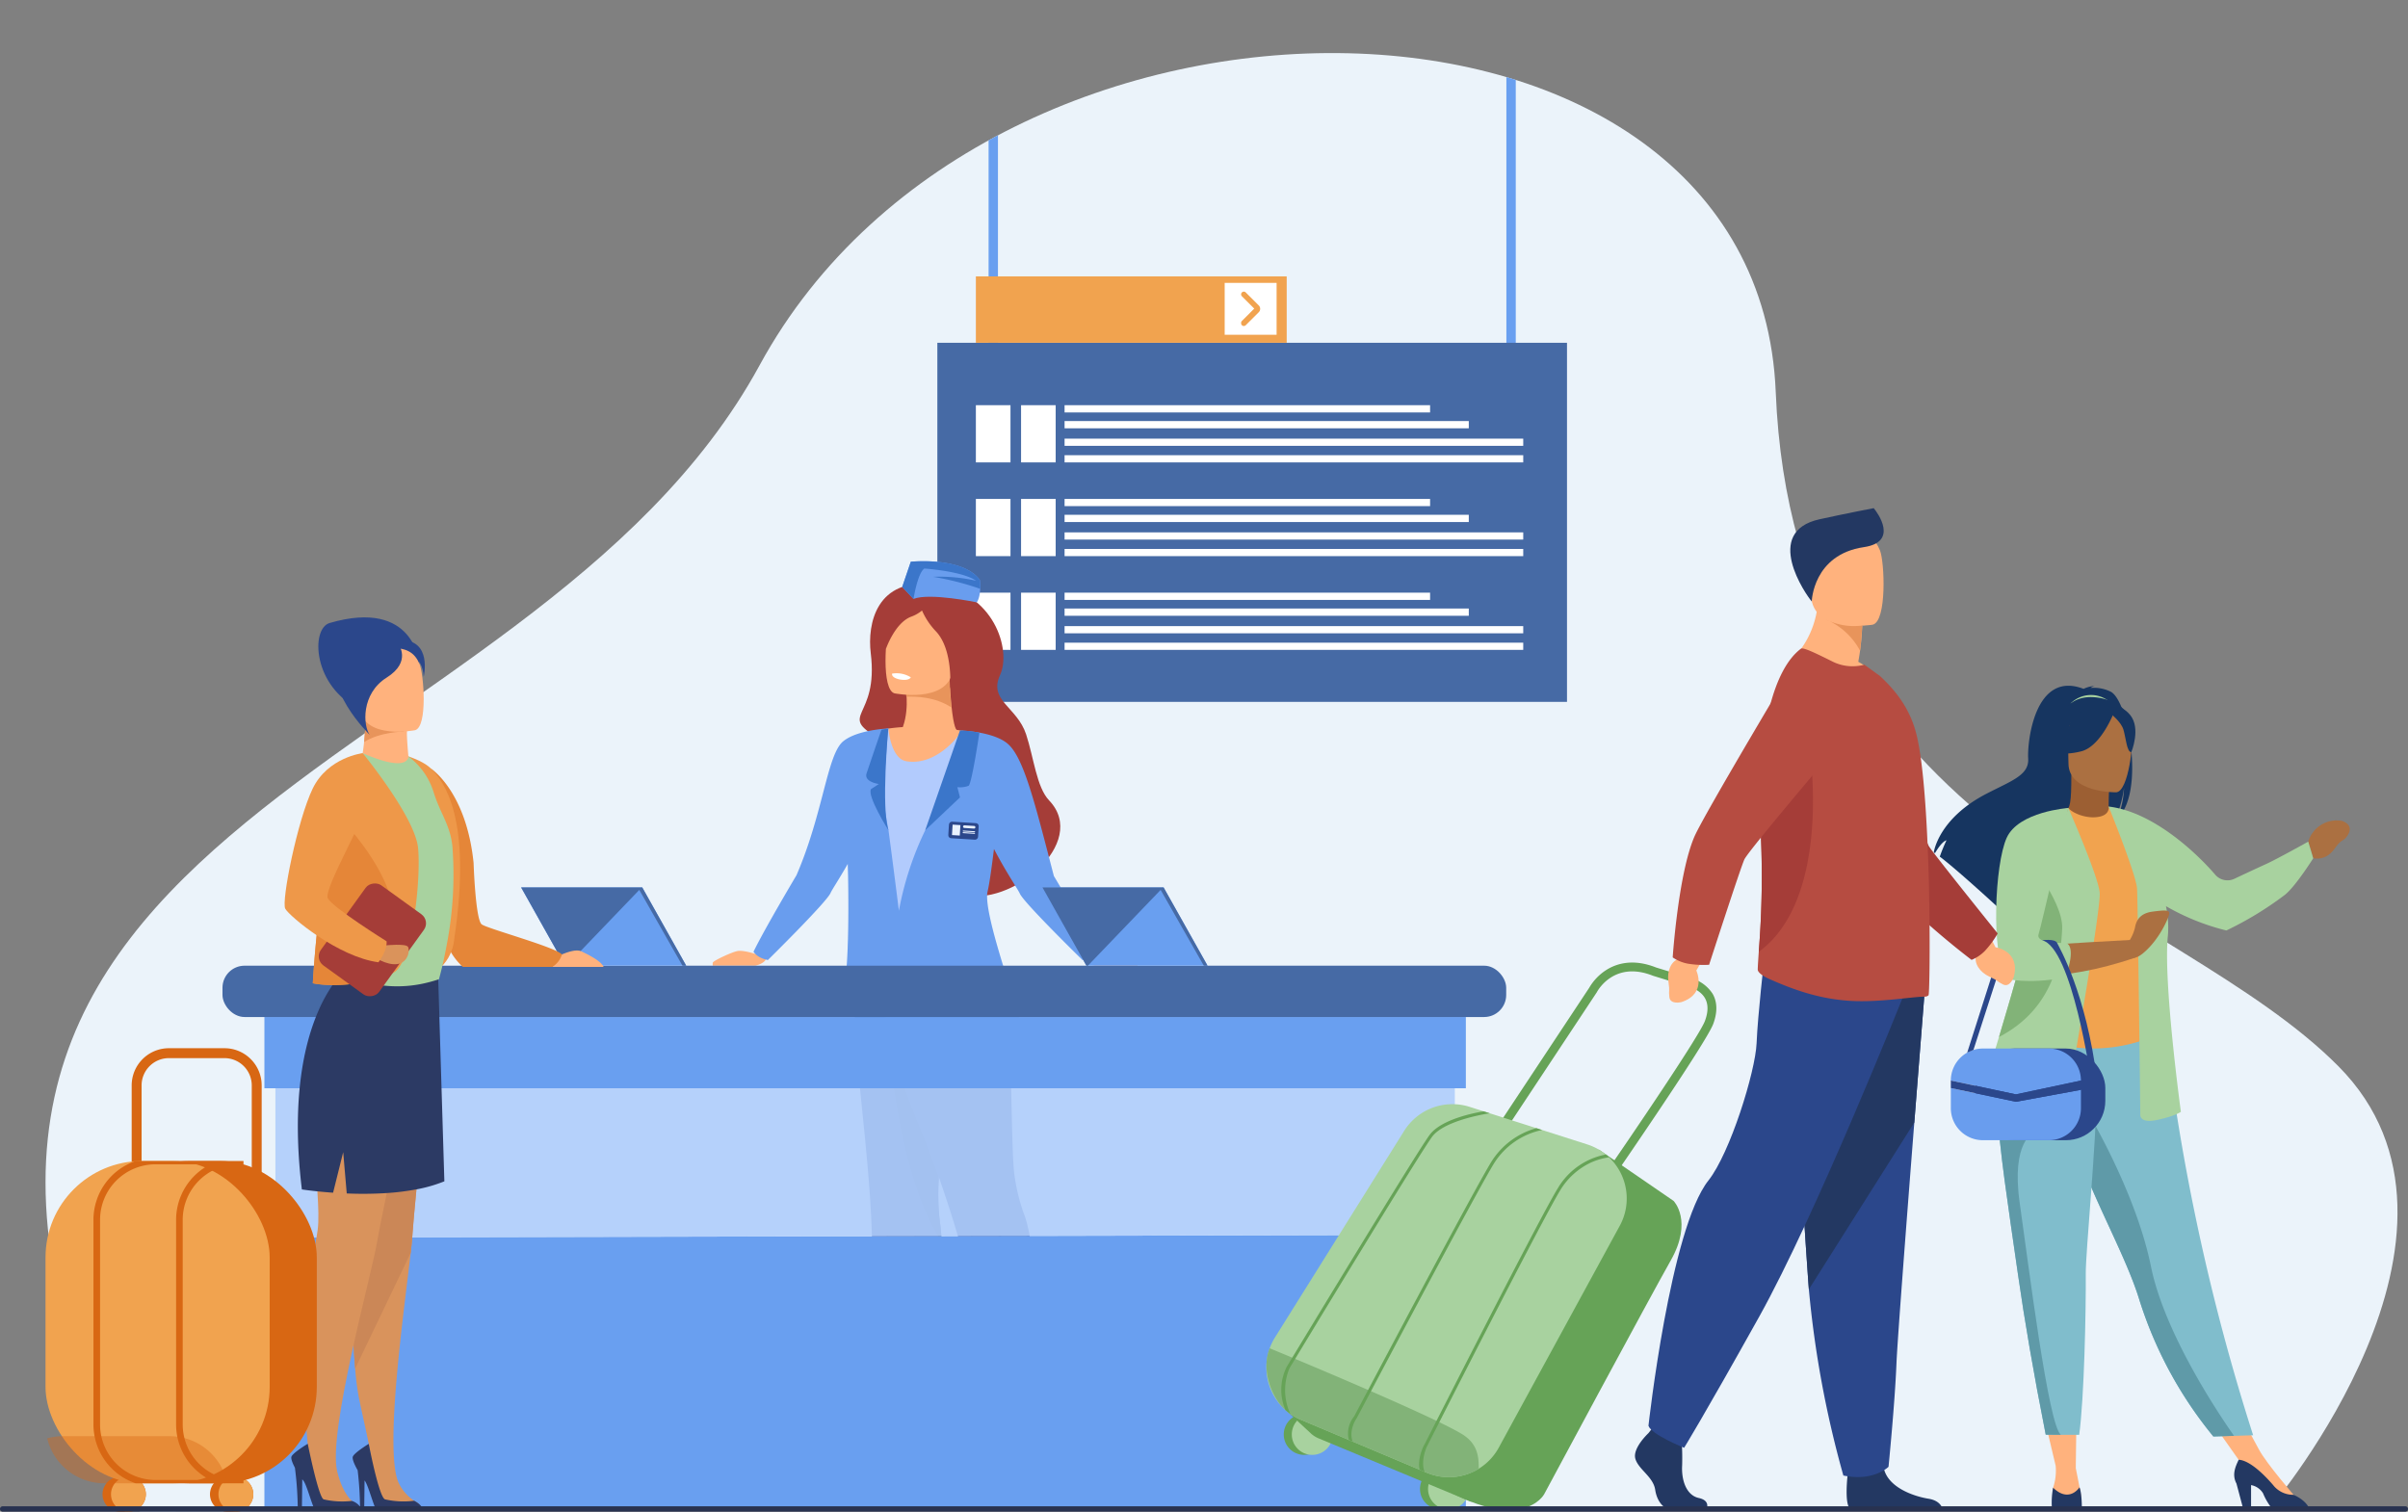 <svg xmlns="http://www.w3.org/2000/svg" xmlns:xlink="http://www.w3.org/1999/xlink" width="610" height="383" viewBox="0 0 610 383">
  <rect x="0" y="0" width="610" height="383" fill="#808080" stroke="none"/>
  <defs>
    <clipPath id="clip-path">
      <path id="Path_135095" data-name="Path 135095" d="M-5008.012,1998.7c-41.762-42.032-137.984-59.438-142.512-170.8s-198.366-115.225-257.386-6.82-246.8,113.024-157,290.5l539.938-1.366S-4966.249,2040.733-5008.012,1998.7Z" fill="#ebf3fa"/>
    </clipPath>
  </defs>
  <g id="t1-i1" transform="translate(-810 -397)">
    <rect id="Rectangle_32220" data-name="Rectangle 32220" width="610" height="383" transform="translate(810 397)" fill="none"/>
    <g id="Group_92341" data-name="Group 92341" transform="translate(6410.357 -1331.583)">
      <g id="Group_92314" data-name="Group 92314">
        <path id="Path_135093" data-name="Path 135093" d="M-5008.012,1998.7c-41.762-42.032-137.984-59.438-142.512-170.8s-198.366-115.225-257.386-6.82-246.8,113.024-157,290.5l539.938-1.366S-4966.249,2040.733-5008.012,1998.7Z" fill="#ebf3fa"/>
        <g id="Group_92313" data-name="Group 92313" clip-path="url(#clip-path)">
          <g id="Group_92312" data-name="Group 92312">
            <g id="Group_92308" data-name="Group 92308">
              <rect id="Rectangle_32221" data-name="Rectangle 32221" width="2.375" height="77.294" transform="translate(-5349.927 1740.509)" fill="#699ff0"/>
              <rect id="Rectangle_32222" data-name="Rectangle 32222" width="2.375" height="77.294" transform="translate(-5218.756 1740.509)" fill="#699ff0"/>
            </g>
            <rect id="Rectangle_32223" data-name="Rectangle 32223" width="159.504" height="90.988" transform="translate(-5362.906 1815.426)" fill="#466aa5"/>
            <g id="Group_92309" data-name="Group 92309">
              <rect id="Rectangle_32224" data-name="Rectangle 32224" width="8.769" height="14.493" transform="translate(-5353.147 1831.245)" fill="#fff"/>
              <rect id="Rectangle_32225" data-name="Rectangle 32225" width="8.769" height="14.493" transform="translate(-5341.699 1831.245)" fill="#fff"/>
              <rect id="Rectangle_32226" data-name="Rectangle 32226" width="116.19" height="1.827" transform="translate(-5330.677 1843.911)" fill="#fff"/>
              <rect id="Rectangle_32227" data-name="Rectangle 32227" width="116.19" height="1.827" transform="translate(-5330.677 1839.709)" fill="#fff"/>
              <rect id="Rectangle_32228" data-name="Rectangle 32228" width="102.397" height="1.827" transform="translate(-5330.677 1835.264)" fill="#fff"/>
              <rect id="Rectangle_32229" data-name="Rectangle 32229" width="92.593" height="1.827" transform="translate(-5330.677 1831.245)" fill="#fff"/>
            </g>
            <g id="Group_92310" data-name="Group 92310">
              <rect id="Rectangle_32230" data-name="Rectangle 32230" width="8.769" height="14.493" transform="translate(-5353.147 1854.994)" fill="#fff"/>
              <rect id="Rectangle_32231" data-name="Rectangle 32231" width="8.769" height="14.493" transform="translate(-5341.699 1854.994)" fill="#fff"/>
              <rect id="Rectangle_32232" data-name="Rectangle 32232" width="116.19" height="1.827" transform="translate(-5330.677 1867.661)" fill="#fff"/>
              <rect id="Rectangle_32233" data-name="Rectangle 32233" width="116.19" height="1.827" transform="translate(-5330.677 1863.459)" fill="#fff"/>
              <rect id="Rectangle_32234" data-name="Rectangle 32234" width="102.397" height="1.827" transform="translate(-5330.677 1859.013)" fill="#fff"/>
              <rect id="Rectangle_32235" data-name="Rectangle 32235" width="92.593" height="1.827" transform="translate(-5330.677 1854.994)" fill="#fff"/>
            </g>
            <g id="Group_92311" data-name="Group 92311">
              <rect id="Rectangle_32236" data-name="Rectangle 32236" width="8.769" height="14.493" transform="translate(-5353.147 1878.744)" fill="#fff"/>
              <rect id="Rectangle_32237" data-name="Rectangle 32237" width="8.769" height="14.493" transform="translate(-5341.699 1878.744)" fill="#fff"/>
              <rect id="Rectangle_32238" data-name="Rectangle 32238" width="116.19" height="1.827" transform="translate(-5330.677 1891.41)" fill="#fff"/>
              <rect id="Rectangle_32239" data-name="Rectangle 32239" width="116.19" height="1.827" transform="translate(-5330.677 1887.208)" fill="#fff"/>
              <rect id="Rectangle_32240" data-name="Rectangle 32240" width="102.397" height="1.827" transform="translate(-5330.677 1882.763)" fill="#fff"/>
              <rect id="Rectangle_32241" data-name="Rectangle 32241" width="92.593" height="1.827" transform="translate(-5330.677 1878.744)" fill="#fff"/>
            </g>
            <rect id="Rectangle_32242" data-name="Rectangle 32242" width="78.739" height="16.822" transform="translate(-5353.147 1798.604)" fill="#f1a34f"/>
            <rect id="Rectangle_32243" data-name="Rectangle 32243" width="13.154" height="13.154" transform="translate(-5290.12 1800.248)" fill="#fff"/>
            <path id="Path_135094" data-name="Path 135094" d="M-5285.954,1803.158h0a.688.688,0,0,0,.2.486l3.126,3.126-3.126,3.126a.685.685,0,0,0-.2.485v.111a.686.686,0,0,0,1.172.485l3.3-3.294a1.216,1.216,0,0,0,0-1.716l-3.3-3.294A.686.686,0,0,0-5285.954,1803.158Z" fill="#f1a34f"/>
          </g>
        </g>
      </g>
      <g id="Group_92317" data-name="Group 92317">
        <g id="Group_92315" data-name="Group 92315">
          <path id="Path_135096" data-name="Path 135096" d="M-5018.766,2107.966s-7.27-8.31-9.327-12.094l-5.656-10.445-7.4,1.831,9.4,13.317,9.817,8.306Z" fill="#ffb27d"/>
          <path id="Path_135097" data-name="Path 135097" d="M-5065.585,1903.873a9.574,9.574,0,0,0-5.186-.992,2.421,2.421,0,0,1,1.094-.519,8.037,8.037,0,0,0-2.869.748c-12.348-4.758-14.289,13.423-14.029,17.648s-4.149,5.6-10.574,8.93c-12.257,6.35-13.334,14.853-13.334,14.853.1.056.195.121.3.194.608-1.031,1.861-2.965,2.916-3.257a43.582,43.582,0,0,0-1.7,4.136c3.616,2.751,10.381,8.846,15.095,13.168a6.915,6.915,0,0,1,.322-2.677l.582,3.507c2.523,2.319,4.263,3.951,4.263,3.951-.312-3.413,15.437-21.426,23.654-26.821,2-2.945,2.711-8.147,2.765-8.556a22.47,22.47,0,0,1-1.682,7.741C-5057.007,1929.523-5061.058,1906.445-5065.585,1903.873Z" fill="#163560"/>
          <path id="Path_135098" data-name="Path 135098" d="M-5065.534,1937.01c.041.019-3.968,2.1-6.983,1.275-2.836-.773-4.689-4.45-4.65-4.458,1.2-.239,1.548-1.89,1.522-8.982l.543.107,9.13,1.808s-.208,2.873-.214,5.58C-5066.192,1934.612-5066.055,1936.768-5065.534,1937.01Z" fill="#9c5f33"/>
          <path id="Path_135099" data-name="Path 135099" d="M-5075.859,1906.85a7.3,7.3,0,0,1,10.158-.245S-5068.991,1906.036-5075.859,1906.85Z" fill="#a8d29f"/>
          <path id="Path_135100" data-name="Path 135100" d="M-5076.045,1923.958a26.855,26.855,0,0,1-3.32-7.847c-.459-2.583.857-12.155,10.476-10.777a13.079,13.079,0,0,1,5.42,2.049c2.089,1.411,5.1,4.456,1.732,12.809l-.875,2.822Z" fill="#163560"/>
          <path id="Path_135101" data-name="Path 135101" d="M-5029.584,2092.222l-4.84.148-5.238.16a103.393,103.393,0,0,1-18.886-35.066c-.159-.5-.325-1.01-.5-1.524-3.715-10.831-11.415-24.425-15.473-36.73-.645-1.961-1.225-3.8-1.746-5.551-.166-.56-.329-1.109-.483-1.65a130.5,130.5,0,0,1-4.654-24.5l29.3.234A546.246,546.246,0,0,0-5029.584,2092.222Z" fill="#80bdcc"/>
          <path id="Path_135102" data-name="Path 135102" d="M-5054.162,1990.831a39.372,39.372,0,0,1-27.456,1.682c-.176-.055.985-57.636,5.213-59.222.973,1.212,3.854,2.424,6.433,2.366,2.97-.066,3.933-1.337,3.779-2.725,3.165,1.761,5.691,3.425,5.691,3.425C-5057.812,1941.029-5054.162,1990.831-5054.162,1990.831Z" fill="#f1a34f"/>
          <path id="Path_135103" data-name="Path 135103" d="M-5081.406,1972.46c-1.282,1.812-3.737,12.831-9.847,14.216,3.149-7.853,5.539-11.3,5.912-13.711a59.541,59.541,0,0,0,.363-13.569c2.045-3.585,3.572-6.042,3.572-6.042.16-.58,3.25-10.133,4.24-1.594S-5079.976,1970.432-5081.406,1972.46Z" fill="#5f9aa8"/>
          <path id="Path_135104" data-name="Path 135104" d="M-5064.266,1929.323s-12.088.2-12.1-7.33-1.574-12.575,6.143-13.02,9.22,2.425,9.834,4.938S-5061.122,1929.077-5064.266,1929.323Z" fill="#ab7041"/>
          <path id="Path_135105" data-name="Path 135105" d="M-5064.714,1908.788s-3.309,8.834-8.388,10.14-7.282-.055-7.282-.055a14.38,14.38,0,0,0,4.7-8.5S-5067.21,1904.584-5064.714,1908.788Z" fill="#163560"/>
          <path id="Path_135106" data-name="Path 135106" d="M-5065.534,1909.505s2.472,1.973,3.074,3.89.874,5.864,2.024,5.73c0,0,2.494-6-.309-9.4C-5063.716,1906.123-5065.534,1909.505-5065.534,1909.505Z" fill="#163560"/>
          <path id="Path_135107" data-name="Path 135107" d="M-5015.627,1941.819a7.546,7.546,0,0,1,8.455-5.274c.775.243,3.039,1.146,1.592,3.57-1.067,1.787-1.529.865-3.207,3.266s-3.5,2.943-5.58,2.656Z" fill="#ab7041"/>
          <path id="Path_135108" data-name="Path 135108" d="M-5073.322,2106.722c-.411-2.263-1.194-6.175-1.194-6.175l.181-13.882h-8.431l3.155,13.287a13.537,13.537,0,0,1-.648,5.549s-.81,3.689,2.823,3.757S-5072.911,2108.984-5073.322,2106.722Z" fill="#ffb27d"/>
          <path id="Path_135109" data-name="Path 135109" d="M-5072.979,2111.063h-7.556a20.332,20.332,0,0,1,.276-5.557c4.112,3.986,6.687-.1,6.687-.1C-5072.958,2106.964-5072.971,2110.481-5072.979,2111.063Z" fill="#233862"/>
          <path id="Path_135110" data-name="Path 135110" d="M-5015.238,2111.089h-9.315a15.548,15.548,0,0,1-2.525-4.167,4.5,4.5,0,0,0-3.034-2.077v6.244h-1.93l-1.772-6.641c-1.187-2.235-.278-4.244.557-6.009.971,0,3.765.663,8.715,6.377a6.416,6.416,0,0,0,5.2,2.487.486.486,0,0,0,.074.04C-5016.473,2108.631-5015.543,2110.209-5015.238,2111.089Z" fill="#233862"/>
          <path id="Path_135111" data-name="Path 135111" d="M-5015.627,1941.819s-7.934,4.436-10.769,5.715c-1.615.73-5.333,2.47-7.953,3.7a4.09,4.09,0,0,1-4.846-1.044c-4.3-5.025-15.5-15.923-27-17.259,0,0,6.993,17.276,7.2,20.772s.823,57.176.823,57.176-.412,2.468,4.319,1.44,5.964-2.057,5.964-2.057-4.524-33.112-3.291-44.63a25.653,25.653,0,0,0-.488-7.458,58.921,58.921,0,0,0,15.3,6.156,85.87,85.87,0,0,0,14.67-8.913c2.66-1.948,7.333-9.381,7.333-9.381Z" fill="#a8d29f"/>
          <path id="Path_135112" data-name="Path 135112" d="M-5034.424,2092.37l-5.238.16a103.393,103.393,0,0,1-18.886-35.066c-.159-.5-.325-1.01-.5-1.524-3.715-10.831-11.415-24.425-15.473-36.73-.645-1.961-1.225-3.8-1.746-5.551-.166-.56-.329-1.109-.483-1.65l4.315-3.274s12.955,20.978,16.965,40.72C-5051.987,2066.6-5038.035,2087.239-5034.424,2092.37Z" fill="#5f9aa8"/>
          <path id="Path_135113" data-name="Path 135113" d="M-5071.987,2051.294c.074,9.6-.411,31.673-1.661,40.811h-4.64c-2.565,0-3.844-.037-3.844-.037-3.137-15.888-5.368-29.035-6.993-40.363-1.333-9.3-2.517-17.266-3.428-24.127-.918-6.9-1.555-12.685-1.784-17.57q-.053-1.154-.076-2.244t-.012-2.129l25.318-2.468C-5069.426,2019.989-5072.028,2045.714-5071.987,2051.294Z" fill="#80bdcc"/>
          <path id="Path_135114" data-name="Path 135114" d="M-5078.288,2092.1c-2.565,0-3.844-.037-3.844-.037-3.137-15.888-5.368-29.035-6.993-40.363-1.333-9.3-2.517-17.266-3.428-24.127-.918-6.9-1.555-12.685-1.784-17.57l9.29,5.465s-5.929,2.091-3.667,17.928S-5081.437,2089.863-5078.288,2092.1Z" fill="#5f9aa8"/>
          <path id="Path_135115" data-name="Path 135115" d="M-5077.093,2009.852s-1.782,6.443-7.952,5.62-14.945-4.525-14.945-4.525,2.638-8.331,5.915-19.277c.035-.115.068-.232.1-.349,3.869-12.925,8.6-29.378,10.948-40.083.05-.228.1-.454.147-.676a66.33,66.33,0,0,0,1.258-7.347l5.214-9.924s7.537,17.122,7.949,21.441S-5077.093,2009.852-5077.093,2009.852Z" fill="#a8d29f"/>
          <path id="Path_135116" data-name="Path 135116" d="M-5083.254,1954.089l6.849-20.8c-.018.009-8.625,2.526-12.909,4.69,0,0-2.677,3.452-4.333,11.414,0,0-1.75,19.118,2.157,26.11,0,0,12.341,2.468,32.085-4.319v-4.524s-21.6,1.131-26.017,1.645Z" fill="#ab7041"/>
          <path id="Path_135117" data-name="Path 135117" d="M-5077.96,1963.782c-.272,6.9-1.878,20.2-16.011,27.539,3.869-12.925,8.6-29.378,10.948-40.083C-5080.46,1955.172-5077.82,1960.143-5077.96,1963.782Z" fill="#82b378"/>
          <path id="Path_135118" data-name="Path 135118" d="M-5076.4,1933.291s-12.617.875-15.633,7.593-3.976,29.068-.137,35.65c0,0,5.286,1.5,14.634-.243l.345-.066s2.982-7.3.309-8.741c0,0-7.884.412-7.061-2.193S-5076.4,1933.291-5076.4,1933.291Z" fill="#a8d29f"/>
          <path id="Path_135119" data-name="Path 135119" d="M-5061.619,1967.865a10.8,10.8,0,0,0,2.087-4.214c.367-2.129,1.505-3.707,4.475-4.1s4.246-.432,4.238.4-2.426,6.681-6.687,10.171S-5061.619,1967.865-5061.619,1967.865Z" fill="#ab7041"/>
        </g>
        <rect id="Rectangle_32244" data-name="Rectangle 32244" width="32.958" height="23.228" rx="9.991" transform="translate(-5099.99 1994.237)" fill="#2b478b"/>
        <g id="Group_92316" data-name="Group 92316">
          <path id="Path_135120" data-name="Path 135120" d="M-5106.167,2004.245v5.106a8.113,8.113,0,0,0,8.113,8.113h16.732a8.112,8.112,0,0,0,8.113-8.113V2004.7l-16.479,3.029Z" fill="#699dee"/>
          <path id="Path_135121" data-name="Path 135121" d="M-5073.209,2002.35a8.112,8.112,0,0,0-8.113-8.113h-16.732a8.113,8.113,0,0,0-8.113,8.113l16.479,3.5Z" fill="#699dee"/>
          <path id="Path_135122" data-name="Path 135122" d="M-5089.687,2005.85l-16.479-3.5v1.9l16.479,3.483,16.479-3.029v-2.349Z" fill="#2b478b"/>
        </g>
        <path id="Path_135123" data-name="Path 135123" d="M-5079.245,1967.481c-.523-1.129-3.8-.677-3.8-.677,7.611,1.823,12.42,35.546,12.42,35.546h1.519C-5071.915,1980.047-5078.722,1968.61-5079.245,1967.481Z" fill="#2b478b"/>
        <path id="Path_135124" data-name="Path 135124" d="M-5102.021,1995.273l7.982-25.017.558,2.8-6.957,21.533Z" fill="#2b478b"/>
      </g>
      <g id="Group_92319" data-name="Group 92319">
        <path id="Path_135125" data-name="Path 135125" d="M-5409.042,1970.26s-3.068-1.02-4.55-.714-6.08,2.453-6.182,2.913a1.683,1.683,0,0,0,0,.791h10.732s2.4-.467,2.808-1.881S-5409.042,1970.26-5409.042,1970.26Z" fill="#ffb27d"/>
        <path id="Path_135126" data-name="Path 135126" d="M-5369,2105.488a2.059,2.059,0,0,1-1.343,1.783.015.015,0,0,1-.011,0c-1.43.627-3.826.485-6.416.136-.332-.044-.63-.08-.9-.1-.07-.007-.14-.013-.208-.017s-.109-.008-.161-.012c-2.579-.17-2.377.625-7.306.6-5.618-.03-7.518-1.922-7.776-2.728-.216-.685,2.244-1.215,4.994-1.827l.4-.089c.366-.081.734-.167,1.1-.25,3.278-.769,6.525-1.74,7.6-4.89,1.139-3.341.869-13.254.869-13.254h9.95s-2.612,10.952-2.338,14.108c.148,1.685.954,2.164,1.265,3.624.022.1.043.2.061.307A9.8,9.8,0,0,1-5369,2105.488Z" fill="#ad7041"/>
        <g id="Group_92318" data-name="Group 92318">
          <path id="Path_135127" data-name="Path 135127" d="M-5357.423,1998.344c-.839,4.714-2.037,9.585-3.078,14.651-1.672,8.147-2.933,16.8-1.642,26.12a32.539,32.539,0,0,1,.275,3.946c.251,16.47-7.109,46.318-7.109,46.318a13,13,0,0,1-5.348.7,16.989,16.989,0,0,1-4.372-1.2s-.7-18.506-.738-43.394c-.03-18.04-3.572-41.793-4.288-55.75a178.8,178.8,0,0,1,.507-19.7s14.67-11.8,19.939-5.761C-5358.071,1970.237-5354.281,1980.709-5357.423,1998.344Z" fill="#415da5"/>
        </g>
        <path id="Path_135128" data-name="Path 135128" d="M-5362.143,2039.115a32.539,32.539,0,0,1,.275,3.946c-10.986-15.918-13.416-50.627-13.416-50.627l12.067,5.856s1.323,6.509,2.716,14.7C-5362.173,2021.142-5363.434,2029.8-5362.143,2039.115Z" fill="#355493"/>
        <path id="Path_135129" data-name="Path 135129" d="M-5337.261,2105.488a2.058,2.058,0,0,1-1.343,1.783.015.015,0,0,1-.012,0c-1.429.627-3.826.485-6.416.136-.331-.044-.63-.08-.9-.1-.07-.007-.14-.013-.209-.017-.054-.005-.108-.008-.161-.012-2.579-.17-2.377.625-7.305.6-5.618-.03-7.518-1.922-7.776-2.728-.216-.685,2.243-1.215,4.994-1.827l.4-.089c.366-.081.734-.167,1.1-.25,3.279-.769,6.525-1.74,7.6-4.89,1.139-3.341-.488-13.1-.488-13.1l9.217-.77s-.572,11.121-.3,14.277c.149,1.686,1,2.612,1.316,4.072.022.1.043.2.061.307A9.8,9.8,0,0,1-5337.261,2105.488Z" fill="#ad7041"/>
        <path id="Path_135130" data-name="Path 135130" d="M-5338.561,2090.221a22.343,22.343,0,0,1-4.075,1.463,19.6,19.6,0,0,1-5.25-.325,240.39,240.39,0,0,0-5.011-31.02,290.359,290.359,0,0,0-15-47.523c-1.457-3.441-7.462-19.728-8.481-23.838-3.082-12.418.012-11.081.012-11.081l26.936-3.16s3.318,1.7,4.846,19.242c.458,5.251.514,27.928,1.2,32.227a48.13,48.13,0,0,0,2.313,9.655C-5336.059,2048.143-5338.561,2090.221-5338.561,2090.221Z" fill="#415da5"/>
        <path id="Path_135131" data-name="Path 135131" d="M-5337.261,2105.488a2.058,2.058,0,0,1-1.343,1.783.015.015,0,0,1-.012,0c-1.51.54-3.87.424-6.41.12-.332-.039-.631-.068-.9-.088-.07-.007-.14-.013-.209-.017-.054-.005-.108-.008-.161-.012-2.579-.17-2.377.625-7.305.6-5.618-.03-7.518-1.922-7.776-2.728-.216-.685,2.243-1.215,4.994-1.827a16.589,16.589,0,0,0,8.487,1.5c3.783-.363,7.645-1.878,10.359-2.256.022.1.043.2.061.307A9.8,9.8,0,0,1-5337.261,2105.488Z" fill="#b84c42"/>
        <path id="Path_135132" data-name="Path 135132" d="M-5369,2105.488a2.059,2.059,0,0,1-1.343,1.783.015.015,0,0,1-.011,0c-1.511.54-3.871.424-6.41.12-.333-.039-.631-.068-.9-.088-.07-.007-.14-.013-.208-.017s-.109-.008-.161-.012c-2.579-.17-2.377.625-7.306.6-5.618-.03-7.518-1.922-7.776-2.728-.216-.685,2.244-1.215,4.994-1.827a16.591,16.591,0,0,0,8.487,1.5c3.783-.363,7.646-1.878,10.359-2.256.022.1.043.2.061.307A9.8,9.8,0,0,1-5369,2105.488Z" fill="#b84c42"/>
        <path id="Path_135133" data-name="Path 135133" d="M-5379.775,1894.084c-.91-7.431,1.41-19.32,16.24-17.42s19.5,16.474,16.512,22.954,4.306,8.043,6.6,15.012c1.968,5.986,2.654,13.419,5.838,16.755,10.266,10.755-9.856,27.294-21.987,23.807-22.095-6.353-24.941-7.3-24.157-24.662.4-8.9,7.323-12.341,2.929-14.915C-5388.419,1909.4-5377.717,1910.9-5379.775,1894.084Z" fill="#a53d38"/>
        <path id="Path_135134" data-name="Path 135134" d="M-5357.984,1913.541l-4.078,10.554-8.827.432-4.4-6.585c4.986-3.78,4.775-11.016,4.531-13.543-.056-.569-.112-.9-.112-.9l11.034-3.359c.133,2.917.3,5.2.472,6.982C-5358.742,1913.392-5357.984,1913.541-5357.984,1913.541Z" fill="#ffb27d"/>
        <path id="Path_135135" data-name="Path 135135" d="M-5375.317,1913.161c.567,0,10.2-1.96,26.461,2.2,0,0-8.907,40.809-5.881,48.5a81.245,81.245,0,0,1,4.176,14.518l-32.826.407s.459-26.4-1.054-35.744S-5375.317,1913.161-5375.317,1913.161Z" fill="#ffb27d"/>
        <path id="Path_135136" data-name="Path 135136" d="M-5351.117,1958.68c.48,5.4,5.527,17.746,4.436,20.375-1.145,2.761-2.734,4.16-6.212,4.958a64.256,64.256,0,0,1-10.354,1.051c-9.889.491-20.487-.751-21.929-5.453-.691-2.256-.424-10.987-.058-15.017.757-8.341-.83-20.309-1.062-28.054-.191-6.46,3.705-21.16,3.705-21.16s1.757-1.109,7.274-2.219c0,0,.58,7.635,4.564,8.292,6.89,1.138,12.442-5.174,14.064-7.715,0,0,7.913,2,10.235,4.645,2.2,2.506-.81,21.077-1.478,22.859-.578,1.528-1.124,3.02-1.6,4.519A31.522,31.522,0,0,0-5351.117,1958.68Z" fill="#b2cbfd"/>
        <path id="Path_135137" data-name="Path 135137" d="M-5322.942,1970.286s3.068-1.011,4.55-.707,6.08,2.431,6.182,2.887a1.654,1.654,0,0,1,0,.784h-10.732s-2.4-.462-2.808-1.864S-5322.942,1970.286-5322.942,1970.286Z" fill="#ffb27d"/>
        <path id="Path_135138" data-name="Path 135138" d="M-5359.359,1907.823c-4.026-2.7-9.086-2.832-11.394-2.724-.056-.57-.112-.9-.112-.9l11.034-3.359C-5359.7,1903.757-5359.534,1906.038-5359.359,1907.823Z" fill="#e8945b"/>
        <path id="Path_135139" data-name="Path 135139" d="M-5373.746,1904.249s13.209,2.653,14.735-5.6,4.257-13.466-4.112-15.509-10.594.8-11.773,3.433S-5377.142,1903.347-5373.746,1904.249Z" fill="#ffb27d"/>
        <path id="Path_135140" data-name="Path 135140" d="M-5356.454,1883.689c-2.235-2.514-5.46-3-7.81-2.963,1.417-1.718-4.282-5.483-10.8.938-2.808,2.767-2.384,8.205-.88,11.361,0,0,2.309-6.762,6.512-8.237a9.185,9.185,0,0,0,2.64-1.526,18.149,18.149,0,0,0,3.612,5.368c4.345,4.749,3.5,14.352,3.5,14.352S-5352.548,1888.083-5356.454,1883.689Z" fill="#a53d38"/>
        <path id="Path_135141" data-name="Path 135141" d="M-5369.63,1900.19s-.354.979-2.84.534c0,0-2.088-.372-1.9-1.471A6.811,6.811,0,0,1-5369.63,1900.19Z" fill="#fff"/>
        <path id="Path_135142" data-name="Path 135142" d="M-5333.39,1950.529c-5-19.284-7.738-30.294-11.832-33.625-3.621-2.947-11.428-3.217-11.428-3.217a39.852,39.852,0,0,0,.272,6.951l-9.6,18.3a80.446,80.446,0,0,0-6.669,20.386c-1.321-10.576-2.632-20.386-2.632-20.386a110.782,110.782,0,0,1-1.629-11.984c1.157-4.466,1.036-9.128,1.58-13.8l-.6.034c-1.9.133-7.809.736-10.824,3.21-4.094,3.362-5.012,18.122-11.832,33.923,0,0-8.263,13.894-10.894,19.406a4.681,4.681,0,0,0,1.479,1.321,7.751,7.751,0,0,0,2.16.769s14.907-14.679,15.887-17c.322-.763,2.125-3.44,4.364-7.378h0s.6,20.974-.708,30.024a4.692,4.692,0,0,0,2.328,4.76c9.207,5.2,36.787,19.366,41.919,5.608.575-1.542-9.5-27.744-8.124-33.416.441-1.814,1.024-5.952,1.612-10.739,3.158,6.056,6.127,10.31,6.55,11.3.979,2.3,15.886,16.851,15.886,16.851a7.835,7.835,0,0,0,2.161-.763,4.669,4.669,0,0,0,1.478-1.309C-5325.126,1964.3-5333.39,1950.529-5333.39,1950.529Z" fill="#699dee"/>
        <path id="Path_135143" data-name="Path 135143" d="M-5357.17,1913.632l-8.813,25.309,8.812-8.332-.666-2.59a6.188,6.188,0,0,0,2.847-.35c.821-.531,2.735-13.471,2.735-13.471s-1.793-.3-2.388-.369C-5355.277,1913.756-5357.17,1913.632-5357.17,1913.632Z" fill="#3b76ca"/>
        <path id="Path_135144" data-name="Path 135144" d="M-5375.333,1913.161s-1.856,20.006.049,25.78c0,0-5.454-8.635-4.432-10.424l1.976-1.3s-3.815-.495-3.1-2.687,3.781-11.083,3.781-11.083Z" fill="#3b76ca"/>
      </g>
      <g id="Group_92320" data-name="Group 92320">
        <path id="Path_135145" data-name="Path 135145" d="M-5229.024,2111.147h-304.353v-69.009l304.353-.688Z" fill="#699ff0"/>
        <rect id="Rectangle_32245" data-name="Rectangle 32245" width="304.353" height="18.047" transform="translate(-5533.377 1986.257)" fill="#699ff0"/>
      </g>
      <rect id="Rectangle_32246" data-name="Rectangle 32246" width="325.193" height="13.008" rx="5.595" transform="translate(-5218.804 1986.257) rotate(180)" fill="#466aa5"/>
      <g id="Group_92321" data-name="Group 92321">
        <rect id="Rectangle_32247" data-name="Rectangle 32247" width="4.196" height="7.551" rx="0.74" transform="translate(-5360.177 1940.906) rotate(-86.477)" fill="#2b478b"/>
        <rect id="Rectangle_32248" data-name="Rectangle 32248" width="1.978" height="2.651" transform="translate(-5359.037 1937.51) rotate(3.523)" fill="#e9f2ff"/>
        <path id="Path_135146" data-name="Path 135146" d="M-5353.622,1938.508l-2.458-.152a.333.333,0,0,1-.31-.351h0a.332.332,0,0,1,.351-.31l2.457.151a.333.333,0,0,1,.311.351h0A.333.333,0,0,1-5353.622,1938.508Z" fill="#e9f2ff"/>
        <path id="Path_135147" data-name="Path 135147" d="M-5353.474,1939.434l-2.867-.177a.126.126,0,0,1-.118-.133h0a.127.127,0,0,1,.134-.119l2.867.177a.127.127,0,0,1,.118.134h0A.127.127,0,0,1-5353.474,1939.434Z" fill="#e9f2ff"/>
        <path id="Path_135148" data-name="Path 135148" d="M-5353.5,1939.843l-2.867-.176a.127.127,0,0,1-.118-.134h0a.126.126,0,0,1,.134-.118l2.867.176a.127.127,0,0,1,.118.134h0A.126.126,0,0,1-5353.5,1939.843Z" fill="#e9f2ff"/>
      </g>
      <path id="Path_135149" data-name="Path 135149" d="M-5231.814,2041.45l-298.773.688V2004.3h298.773Z" fill="#afcdfb" opacity="0.9"/>
      <path id="Path_135150" data-name="Path 135150" d="M-5371.809,1877.29l2.179-6.388s13.086-1.361,17.483,4.607c0,0,.526,3.688-.758,5.691,0,0-11.909-2.5-16.044-.876Z" fill="#699dee"/>
      <path id="Path_135151" data-name="Path 135151" d="M-5366.2,1872.63s9.555.628,13.115,3.088a41.967,41.967,0,0,0-10.888-.995,71.582,71.582,0,0,1,11.927,3.051,14.164,14.164,0,0,0-.1-2.265c-4.4-5.968-17.483-4.607-17.483-4.607l-2.179,6.388,2.86,3.034S-5367.908,1873.781-5366.2,1872.63Z" fill="#3b76ca"/>
      <g id="Group_92324" data-name="Group 92324">
        <g id="Group_92322" data-name="Group 92322">
          <path id="Path_135152" data-name="Path 135152" d="M-5426.524,1973.25h-30.684l-11.136-19.829h30.684Z" fill="#699ff0"/>
          <path id="Path_135153" data-name="Path 135153" d="M-5437.66,1953.421h-30.684l11.136,19.829h.366l18.431-19.2,10.94,19.2h.947Z" fill="#466aa5"/>
        </g>
        <g id="Group_92323" data-name="Group 92323">
          <path id="Path_135154" data-name="Path 135154" d="M-5294.457,1973.25h-30.684l-11.136-19.829h30.684Z" fill="#699ff0"/>
          <path id="Path_135155" data-name="Path 135155" d="M-5305.592,1953.421h-30.684l11.136,19.829h.366l18.431-19.2,10.94,19.2h.948Z" fill="#466aa5"/>
        </g>
      </g>
      <g id="Group_92326" data-name="Group 92326">
        <path id="Path_135156" data-name="Path 135156" d="M-5453.15,1969.583c-1.189-.559-3.519.241-4.884.809-.638.264-1.064.478-1.064.478l-1.409,2.686h13.047C-5447.933,1972.13-5451.524,1970.349-5453.15,1969.583Z" fill="#ffb27d"/>
        <path id="Path_135157" data-name="Path 135157" d="M-5458.034,1970.392c-1.55-1.835-18.671-6.468-20.277-7.6s-2.075-15.586-2.075-15.586c-1.832-17.967-10.636-23.788-10.773-23.878h0s.091,2.433.24,6.123c.309,7.671.873,20.77,1.415,28.714a27.307,27.307,0,0,0,2.335,9.693,20.469,20.469,0,0,0,1.061,2,15.873,15.873,0,0,0,3,3.7h22.669a5.683,5.683,0,0,0,2.434-3.134A.254.254,0,0,0-5458.034,1970.392Z" fill="#e58638"/>
        <g id="Group_92325" data-name="Group 92325">
          <path id="Path_135158" data-name="Path 135158" d="M-5494.111,1896.742s-1.164-16.607-22.73-10.319c-4.893,1.427-4.257,16.2,7.594,21.825Z" fill="#2b478b"/>
          <path id="Path_135159" data-name="Path 135159" d="M-5502.733,1918.666s8.442,1.528,11.572,4.658,10.518,12.366,5.87,43.159c0,0-.372,9.28-10.808,10.175S-5502.733,1918.666-5502.733,1918.666Z" fill="#ee9849"/>
          <path id="Path_135160" data-name="Path 135160" d="M-5522.134,1995.243c1.452,10.1,11.191,36.369,10.907,45.446-.224,7.153-.106,23.679.839,34.657a67.486,67.486,0,0,0,.956,7.413c.838,4.049,1.912,8.712,2.49,11.651,1.287,6.6.614,10.447,1.665,13.988,1.157,3.872,14.436,3.164,10.435.815a11.743,11.743,0,0,1-4.533-4.923c-3.73-8.357,1.5-44.4,3.057-58.289.2-1.735.343-3.116.4-4.061.519-8.581,6.41-65.752,6.41-65.752C-5503.812,1968.232-5523.574,1985.138-5522.134,1995.243Z" fill="#d9935c"/>
          <path id="Path_135161" data-name="Path 135161" d="M-5522.134,1995.243c1.452,10.1,11.191,36.369,10.907,45.446-.224,7.153-.106,23.679.839,34.657l14.07-29.345c.2-1.735.343-3.116.4-4.061.519-8.581,6.558-65.774,6.558-65.774C-5503.665,1968.21-5523.574,1985.138-5522.134,1995.243Z" fill="#cb8757"/>
          <path id="Path_135162" data-name="Path 135162" d="M-5491.1,1978.045s-12.287,56.48-13.683,64.96-12.585,48.409-10.147,58.414c1.439,5.9,3.947,7.648,3.947,7.648.591,1.082-9.128,3.231-9.913-.91-1-5.258-1.206-12.639-2.666-25.151-2.513-21.544,2.472-33.8,3.681-42.807s-4.058-37.623-1.135-47.4C-5515.9,1975.679-5504.5,1968.662-5491.1,1978.045Z" fill="#d9935c"/>
          <path id="Path_135163" data-name="Path 135163" d="M-5487.789,2027.881a36.577,36.577,0,0,1-7.064,2.038.047.047,0,0,1-.02,0,61.949,61.949,0,0,1-7.506.936,94.792,94.792,0,0,1-10.14.1l-.9-10.459-.944,3.786-1.616,6.483c-1.5-.1-2.84-.226-3.977-.344-2.442-.251-3.933-.481-3.933-.481-2.751-22.691.546-36.994,4.276-45.443v0a38.575,38.575,0,0,1,3.5-6.349c.586-.851,1.132-1.555,1.61-2.124.391-.465.737-.838,1.023-1.132a9.985,9.985,0,0,1,.883-.823c1.273.489,2.527.9,3.75,1.247.873.248,1.732.46,2.572.642a.265.265,0,0,0,.041.009q.865.189,1.7.334c.207.037.414.072.618.1q.986.157,1.924.263a41.981,41.981,0,0,0,8.9.09,28.718,28.718,0,0,0,3.582-.56c.1-.023.149-.037.149-.037l.017.578.3,9.864Z" fill="#2c3a64"/>
          <path id="Path_135164" data-name="Path 135164" d="M-5508.966,2111.147h-11.612c-.9-1.628-2.09-6.5-3-7.519-.065-.071-.137-.155-.21-.25l-.093,7.769h-1.044a87.019,87.019,0,0,0-.723-10.7c-.621-1.185-1.065-2.334-.871-2.819.4-1.009,4.122-3.252,4.122-3.252s2.752,13.763,4.052,14.091a20.933,20.933,0,0,0,7.108.384,4.169,4.169,0,0,1,2.084,1.435A1.114,1.114,0,0,1-5508.966,2111.147Z" fill="#2c3a64"/>
          <path id="Path_135165" data-name="Path 135165" d="M-5493.423,2111.147h-11.612c-.886-1.607-2.063-6.378-2.971-7.475l-.09,7.475h-1.044c0-.22-.009-.512-.015-.863a88.632,88.632,0,0,0-.6-9.2c-.794-1.391-1.45-2.887-1.22-3.46.4-1.009,4.037-3.232,4.037-3.232s.015.122.055.32c0,.029.011.059.017.09s.015.08.023.124.013.061.019.094c.529,2.662,2.683,13.106,4.023,13.443a20.941,20.941,0,0,0,7.343.352l.013,0S-5493.137,2109.937-5493.423,2111.147Z" fill="#2c3a64"/>
          <path id="Path_135166" data-name="Path 135166" d="M-5487.17,1967.855c-.388,2.128-.783,3.962-1.119,5.4l-.07.3c-.471,1.985-.806,3.131-.806,3.131l-.176.057c-.027.011-.053.019-.08.028-.05.017-.1.032-.149.047q-1.2.386-2.347.671a31.472,31.472,0,0,1-11.236.8,28.511,28.511,0,0,1-4.59-.912c-.306-.088-.6-.177-.884-.271-.014,0-.028-.008-.04-.012-.732-.239-1.388-.488-1.961-.729a17.4,17.4,0,0,1-2.852-1.466l-.006-.005a7.563,7.563,0,0,0,.381-1.336,26.136,26.136,0,0,0,.409-3.753c.133-2.574.093-5.792-.047-9.329,0-.1-.008-.206-.011-.309-.18-4.436-.511-9.355-.854-14.131-.263-3.669-.532-7.251-.747-10.466-.066-.986-.128-1.936-.18-2.844-.3-5.071-.382-8.809.069-9.79.684-1.489,2.806-2.393,5.063-2.941.324-.078.651-.151.976-.215.044-.009-.1-.365-.052-.374.312-.06.808.232,1.115.185.13-.022.26-.042.389-.06a37.39,37.39,0,0,1,4.211-.376c.068,0,.1,0,.1,0a27.912,27.912,0,0,1,3.46,2.137c.154.109,2.143-1.185,2.3-1.066a17.852,17.852,0,0,1,6.344,8.917c1.733,5.632,4.282,8.418,4.814,13.976A93.415,93.415,0,0,1-5487.17,1967.855Z" fill="#a8d29f"/>
          <path id="Path_135167" data-name="Path 135167" d="M-5521.111,1977.7c4.321.885,11.215.436,16.326-1.027a17.72,17.72,0,0,0,4.332-1.783c4.568-2.809,6.787-23.608,6-31.482s-14.022-24.006-14.022-24.006c-3.246,2.408-4.676,8.012-6.623,15.366C-5519.789,1952.464-5521.111,1977.7-5521.111,1977.7Z" fill="#ee9849"/>
          <path id="Path_135168" data-name="Path 135168" d="M-5521.111,1977.7c4.321.885,11.215.436,16.326-1.027a25.893,25.893,0,0,0,4.178-9.9c2.326-11.474-6.846-23.927-14.5-32C-5519.789,1952.464-5521.111,1977.7-5521.111,1977.7Z" fill="#e58638"/>
          <rect id="Rectangle_32249" data-name="Rectangle 32249" width="25.045" height="18.201" rx="2.824" transform="matrix(0.585, -0.811, 0.811, 0.585, -5520.728, 1971.535)" fill="#a53d38"/>
          <path id="Path_135169" data-name="Path 135169" d="M-5502.621,1968.1s4.975-.5,5.59.336.056,4.081-2.739,4.416-5.982-1.956-5.982-1.956Z" fill="#da935b"/>
          <path id="Path_135170" data-name="Path 135170" d="M-5508.479,1919.4s-8.844,1.041-12.681,9.009-7.968,28.478-6.935,30.4,13.428,12.247,23.609,13.575c0,0,2.213-2.8,2.066-5.312,0,0-13.723-8.558-14.9-10.919s10.476-21.985,10.328-25.379S-5508.479,1919.4-5508.479,1919.4Z" fill="#ee9849"/>
          <path id="Path_135171" data-name="Path 135171" d="M-5498.506,1893.446s5.186.637,5.482,6.624c0,0,2.271-9.49-5.946-9.3S-5498.506,1893.446-5498.506,1893.446Z" fill="#2b478b"/>
          <path id="Path_135172" data-name="Path 135172" d="M-5496.9,1920.221c0-.007-.468-5.008-.359-6.3v0c.059-.662.126-1.053.126-1.053l-.126-.038-10.387-3.164c0,.082-.006.166-.011.248-.132,2.807-.294,4.984-.468,6.675-.021.221-.044.433-.067.637-.1.859-.194,1.577-.29,2.176a42.357,42.357,0,0,0,5.048,1.883c3.727,1.084,5.341.651,6.032,0C-5496.818,1920.74-5496.884,1920.305-5496.9,1920.221Z" fill="#ffb27d"/>
          <path id="Path_135173" data-name="Path 135173" d="M-5498.076,1912.832v1.093s-5.983.068-10.044,2.665c.173-1.689.334-3.867.468-6.675Z" fill="#e8945b"/>
          <path id="Path_135174" data-name="Path 135174" d="M-5495.207,1913.583s-12.587,2.528-14.04-5.335-4.057-12.831,3.918-14.777,10.1.764,11.218,3.271S-5491.971,1912.723-5495.207,1913.583Z" fill="#ffb27d"/>
          <path id="Path_135175" data-name="Path 135175" d="M-5499.479,1891.727s3.558,4.458-2.934,8.534-6,12.229-4.269,14.522c0,0-12.924-12.611-6.937-20.126S-5499.479,1891.727-5499.479,1891.727Z" fill="#2b478b"/>
        </g>
      </g>
      <g id="Group_92334" data-name="Group 92334">
        <g id="Group_92327" data-name="Group 92327">
          <path id="Path_135176" data-name="Path 135176" d="M-5264.794,2092.013a5.179,5.179,0,0,1-5.18,5.179,5.179,5.179,0,0,1-5.18-5.179,5.181,5.181,0,0,1,5.18-5.181A5.181,5.181,0,0,1-5264.794,2092.013Z" fill="#66a357"/>
          <path id="Path_135177" data-name="Path 135177" d="M-5262.754,2092.013a5.181,5.181,0,0,1-5.181,5.179,5.18,5.18,0,0,1-5.18-5.179,5.181,5.181,0,0,1,5.18-5.181A5.182,5.182,0,0,1-5262.754,2092.013Z" fill="#a8d29f"/>
        </g>
        <g id="Group_92328" data-name="Group 92328">
          <circle id="Ellipse_4100" data-name="Ellipse 4100" cx="5.18" cy="5.18" r="5.18" transform="translate(-5240.641 2100.635)" fill="#66a357"/>
          <circle id="Ellipse_4101" data-name="Ellipse 4101" cx="5.18" cy="5.18" r="5.18" transform="translate(-5238.602 2100.635)" fill="#a8d29f"/>
        </g>
        <path id="Path_135178" data-name="Path 135178" d="M-5274.043,2086.4l5.732,5.33a6.684,6.684,0,0,0,1.981,1.274l38.6,16.051,7.172-5.161Z" fill="#66a357"/>
        <g id="Group_92329" data-name="Group 92329">
          <path id="Path_135179" data-name="Path 135179" d="M-5192.779,2028.527l-1.837-1.269c8.461-12.247,24.818-36.374,26.165-40.029.849-2.3.855-4.227.017-5.718-1.344-2.391-4.477-3.03-4.509-3.036l-.118-.029-8.569-2.648c-9.814-3.91-14.013,3.8-14.187,4.125l-.059.1-22.9,34.6-1.862-1.233,22.876-34.563a13.246,13.246,0,0,1,4.035-4.306c2.528-1.7,6.813-3.223,12.885-.818l8.392,2.589a9.435,9.435,0,0,1,5.956,4.1c1.184,2.09,1.232,4.649.143,7.6C-5168.136,1992.832-5191.773,2027.072-5192.779,2028.527Z" fill="#66a357"/>
        </g>
        <path id="Path_135180" data-name="Path 135180" d="M-5195.366,2019.824l18.963,13.019s4.995,5.047-.739,15.131c-5.045,8.872-32.061,59.211-32.061,59.211s-5.624,10.474-27.526-2.635Z" fill="#66a357"/>
        <path id="Path_135181" data-name="Path 135181" d="M-5190.028,2039.135l-30.649,56.205a14.356,14.356,0,0,1-5.088,5.365,14.391,14.391,0,0,1-13.139,1.015l-19.284-8.111-.478-.2-12.077-5.08a14.435,14.435,0,0,1-3.3-1.934c-.23-.179-.453-.365-.67-.556a14.462,14.462,0,0,1-4.737-12.616,14.362,14.362,0,0,1,2.08-5.8l32.723-52.323a14.406,14.406,0,0,1,16.591-6.082l3.536,1.128.843.271h0l.708.227,11.821,3.773,1.451.464,11.406,3.643a14.39,14.39,0,0,1,4.738,2.563c.089.073.178.146.265.223l.54.487A14.408,14.408,0,0,1-5190.028,2039.135Z" fill="#a8d29f"/>
        <path id="Path_135182" data-name="Path 135182" d="M-5225.765,2100.705a14.391,14.391,0,0,1-13.139,1.015l-19.284-8.111-.478-.2-12.077-5.08a14.435,14.435,0,0,1-3.3-1.934c-.23-.179-.453-.365-.67-.556-3.578-3.168-6.225-10.273-4-15.657,0,0,40.913,16.877,48.855,21.83C-5225.765,2094.567-5225.765,2098.2-5225.765,2100.705Z" fill="#82b378"/>
        <g id="Group_92333" data-name="Group 92333">
          <g id="Group_92330" data-name="Group 92330">
            <path id="Path_135183" data-name="Path 135183" d="M-5222.969,2010.641c-.106.015-11.353,1.634-14.569,5.908-3.306,4.393-35.839,58.155-36.167,58.7a14.426,14.426,0,0,0,.209,11.558l-.549-.408c-.23-.179-.453-.365-.67-.556a12.947,12.947,0,0,1,.333-11c1.342-2.22,32.885-54.34,36.212-58.765,2.917-3.875,11.053-5.5,13.648-5.932l.843.271h0Z" fill="#66a357"/>
          </g>
          <g id="Group_92331" data-name="Group 92331">
            <path id="Path_135184" data-name="Path 135184" d="M-5209.7,2014.878a18.881,18.881,0,0,0-12.133,8.371c-4.675,7.536-34.517,64.037-34.817,64.6l-.022.042-.029.033c-.022.026-2.058,2.894-1.006,5.884l-.484-.2-.478-.2a6.822,6.822,0,0,1,1.34-5.962c.924-1.747,30.188-57.138,34.825-64.614a19.644,19.644,0,0,1,11.353-8.42Z" fill="#66a357"/>
          </g>
          <g id="Group_92332" data-name="Group 92332">
            <path id="Path_135185" data-name="Path 135185" d="M-5192.748,2021.8a16.375,16.375,0,0,0-4.72,1.389,17.976,17.976,0,0,0-7.584,6.857c-4.673,7.533-33.439,64.263-33.73,64.833l-.021.045-.032.036c-.021.025-1.717,3.524-.665,6.514l-1.215-.511c-.667-2.606.945-6.114,1.251-6.481.919-1.813,29.1-57.377,33.741-64.852a18,18,0,0,1,12.17-8.541c.089.073.178.146.265.223Z" fill="#66a357"/>
          </g>
        </g>
      </g>
      <g id="man">
        <g id="Group_92335" data-name="Group 92335">
          <path id="Path_135186" data-name="Path 135186" d="M-5182.765,2091.679s-4.114,3.814-3.311,6.523,4.515,4.516,5.017,7.828,2.509,5.117,4.315,5.117h8.612s1.33-2.33-1.882-3.032-4.422-4.594-4.221-8.207a64.65,64.65,0,0,0-.3-8.43l-6.824-1.6Z" fill="#233862"/>
          <path id="Path_135187" data-name="Path 135187" d="M-5108.171,2111.141h-22.868a2.039,2.039,0,0,1-.446-.134c-1.524-.762-1.048-6.593-.864-8.4.035-.335.061-.532.061-.532s8.029-6.421,9.132-1.5c.034.153.076.3.12.452,1.388,4.6,7.621,6.692,11.22,7.274C-5109.071,2108.744-5108.357,2110.339-5108.171,2111.141Z" fill="#233862"/>
          <path id="Path_135188" data-name="Path 135188" d="M-5112.771,1979.486s-1.219,15.212-2.652,33.5c-1.948,24.84-4.29,55.352-4.522,61.133-.4,10.037-2.008,26.092-2.008,26.092s-3.812,3.814-11.44,2.207a262.672,262.672,0,0,1-8.74-47.169q-.045-.6-.09-1.2c-1.807-24.686-4.615-76.669-4.615-76.669Z" fill="#2b478b"/>
          <path id="Path_135189" data-name="Path 135189" d="M-5112.771,1979.486s-1.219,15.212-2.652,33.5l-26.71,42.263q-.045-.6-.09-1.2c-1.807-24.686-4.615-76.669-4.615-76.669Z" fill="#233862"/>
          <path id="Path_135190" data-name="Path 135190" d="M-5118.339,1981.293s-21.977,55.092-36.428,80.983-18.966,33.116-18.966,33.116-8.279-3.311-9.032-5.569c0,0,5.526-49.983,15.2-62.168,5.468-6.885,11.891-27.546,12.192-34.772s1.957-21.525,1.957-21.525Z" fill="#2b478b"/>
        </g>
        <path id="Path_135191" data-name="Path 135191" d="M-5096.114,1966.083l1.256,2.5s6.388.893,4.63,7.551c0,0-.948,2.74-2.709,1.873s-.894-.793-3.419-1.96-3.985-3.408-3.421-5.464l-.4-2.18Z" fill="#ffb27d"/>
        <path id="Path_135192" data-name="Path 135192" d="M-5129.611,1896.251a64.331,64.331,0,0,0,1.007-9.189l-11.15-8.986c.414,12.357-7.5,18.3-7.5,18.3s14.859,7.314,23.448,4.6A20.567,20.567,0,0,0-5129.611,1896.251Z" fill="#ffb27d"/>
        <path id="Path_135193" data-name="Path 135193" d="M-5125.977,1886.858s-14.185,2.357-15.517-6.5-4.059-14.517,4.942-16.4,11.272,1.235,12.435,4.083S-5122.321,1886.017-5125.977,1886.858Z" fill="#ffb27d"/>
        <path id="Path_135194" data-name="Path 135194" d="M-5141.4,1880.97s.286-11.864,13.211-13.768c8.853-1.3,3.492-8.7,2.48-9.874,0,0-6.768,1.292-13.695,2.812C-5153.942,1863.331-5142.937,1879.2-5141.4,1880.97Z" fill="#233862"/>
        <path id="Path_135195" data-name="Path 135195" d="M-5097.6,1969.563a24.245,24.245,0,0,0,3.305-4.478s-16.118-20.025-17.428-22.1-11.1-35.384-11.1-35.384l-24.753-5.014s20.661,42.626,24.084,47.823c5.656,8.587,22.577,21.368,22.577,21.368A10.178,10.178,0,0,0-5097.6,1969.563Z" fill="#a53d38"/>
        <path id="Path_135196" data-name="Path 135196" d="M-5111.823,1980.753a1.389,1.389,0,0,1-.9.344c-3.225-.044-12.629,1.748-20.587.93-6.708-.644-12.646-2.631-19.022-5.489-.847-.379-2.8-1.42-2.752-2.366.029-1.036.132-2.539.261-4.432a237.066,237.066,0,0,0,.471-30.962c-.138-2.432-.21-4.844-.219-7.219-.066-17.7,3.384-33.356,10.436-38.625.6-.431,4.361,1.464,7.759,3.14a11.365,11.365,0,0,0,8.3.913l3.91,2.829c3.613,3.354,7.57,7.913,9.289,14.836,1.464,5.891,2.323,16.515,2.8,27.524.215,4.989.388,10.021.432,14.795v.171c.041.473.041.99.041,1.464C-5111.436,1970.861-5111.609,1980.58-5111.823,1980.753Z" fill="#b64c41"/>
        <path id="Path_135197" data-name="Path 135197" d="M-5154.826,1969.74a237.066,237.066,0,0,0,.471-30.962c-.138-2.432-.21-4.844-.219-7.219,2.938-7.127,5.339-12.295,5.339-12.295h7.4S-5136.4,1956.347-5154.826,1969.74Z" fill="#a53d38"/>
        <g id="Group_92336" data-name="Group 92336">
          <path id="Path_135198" data-name="Path 135198" d="M-5169.233,1972.045l-1.406,2.423s2.754,5.832-3.779,8.011c0,0-2.811.709-3.051-1.239s.174-1.183-.234-3.934.666-5.2,2.7-5.856l1.6-1.533Z" fill="#ffb27d"/>
          <path id="Path_135199" data-name="Path 135199" d="M-5172.96,1972.707a24.281,24.281,0,0,0,5.557.31s7.917-24.456,8.936-26.69,23.515-28.675,23.515-28.675l-9.372-23.453s-24.332,40.643-26.8,46.354c-4.083,9.437-5.5,30.6-5.5,30.6A10.2,10.2,0,0,0-5172.96,1972.707Z" fill="#b64c41"/>
        </g>
      </g>
      <path id="Path_135200" data-name="Path 135200" d="M-5129.177,1893.426a17.556,17.556,0,0,0-8.612-7.883,15.866,15.866,0,0,0,9.185,1.519S-5128.9,1891.515-5129.177,1893.426Z" fill="#e8945b"/>
      <g id="Group_92340" data-name="Group 92340">
        <path id="Path_135201" data-name="Path 135201" d="M-5543.49,2063.562h-14.09a9.432,9.432,0,0,1-9.421-9.422v-50.561a9.432,9.432,0,0,1,9.421-9.422h14.09a9.433,9.433,0,0,1,9.421,9.422v50.561A9.433,9.433,0,0,1-5543.49,2063.562Zm-14.09-66.892a6.917,6.917,0,0,0-6.909,6.909v50.561a6.917,6.917,0,0,0,6.909,6.909h14.09a6.916,6.916,0,0,0,6.908-6.909v-50.561a6.916,6.916,0,0,0-6.908-6.909Z" fill="#d86713"/>
        <g id="Group_92337" data-name="Group 92337">
          <path id="Path_135202" data-name="Path 135202" d="M-5540.606,2102.755h-2.143a4.414,4.414,0,0,0-4.414,4.414,4.414,4.414,0,0,0,4.414,4.414h2.143a4.415,4.415,0,0,0,4.415-4.414A4.415,4.415,0,0,0-5540.606,2102.755Z" fill="#d86713"/>
          <circle id="Ellipse_4102" data-name="Ellipse 4102" cx="4.414" cy="4.414" r="4.414" transform="translate(-5545.02 2102.755)" fill="#f1a34f"/>
        </g>
        <g id="Group_92338" data-name="Group 92338">
          <path id="Path_135203" data-name="Path 135203" d="M-5567.824,2102.755h-2.144a4.414,4.414,0,0,0-4.414,4.414,4.414,4.414,0,0,0,4.414,4.414h2.144a4.414,4.414,0,0,0,4.414-4.414A4.414,4.414,0,0,0-5567.824,2102.755Z" fill="#d86713"/>
          <circle id="Ellipse_4103" data-name="Ellipse 4103" cx="4.414" cy="4.414" r="4.414" transform="translate(-5572.239 2102.755)" fill="#f1a34f"/>
        </g>
        <rect id="Rectangle_32250" data-name="Rectangle 32250" width="56.789" height="81.652" rx="24.427" transform="translate(-5576.893 2022.735)" fill="#d86713"/>
        <rect id="Rectangle_32251" data-name="Rectangle 32251" width="56.789" height="81.652" rx="24.427" transform="translate(-5588.827 2022.735)" fill="#f1a34f"/>
        <g id="Group_92339" data-name="Group 92339" opacity="0.4">
          <path id="Path_135204" data-name="Path 135204" d="M-5557.4,2092.456H-5584.4a14.89,14.89,0,0,0-4,.549,14.894,14.894,0,0,0,14.471,11.382h27.008a14.88,14.88,0,0,0,4-.549A14.894,14.894,0,0,0-5557.4,2092.456Z" fill="#d86713"/>
        </g>
        <path id="Path_135205" data-name="Path 135205" d="M-5540.018,2023.572h1.343v-.837h-27.333a15.752,15.752,0,0,0-10.675,14.89V2089.5a15.753,15.753,0,0,0,10.675,14.891h27.333v-.838h-1.343a14.069,14.069,0,0,1-14.053-14.053v-51.871A14.07,14.07,0,0,1-5540.018,2023.572Zm-7.049,79.977h-13.888a14.068,14.068,0,0,1-14.053-14.053v-51.871a14.069,14.069,0,0,1,14.053-14.053h13.888a15.742,15.742,0,0,0-8.679,14.053V2089.5A15.741,15.741,0,0,0-5547.067,2103.549Z" fill="#d86713"/>
      </g>
      <path id="Path_135206" data-name="Path 135206" d="M-4991.04,2111.583h-608.634a.683.683,0,0,1-.683-.683h0a.683.683,0,0,1,.683-.683h608.634a.683.683,0,0,1,.683.683h0A.683.683,0,0,1-4991.04,2111.583Z" fill="#283250"/>
    </g>
  </g>
</svg>
